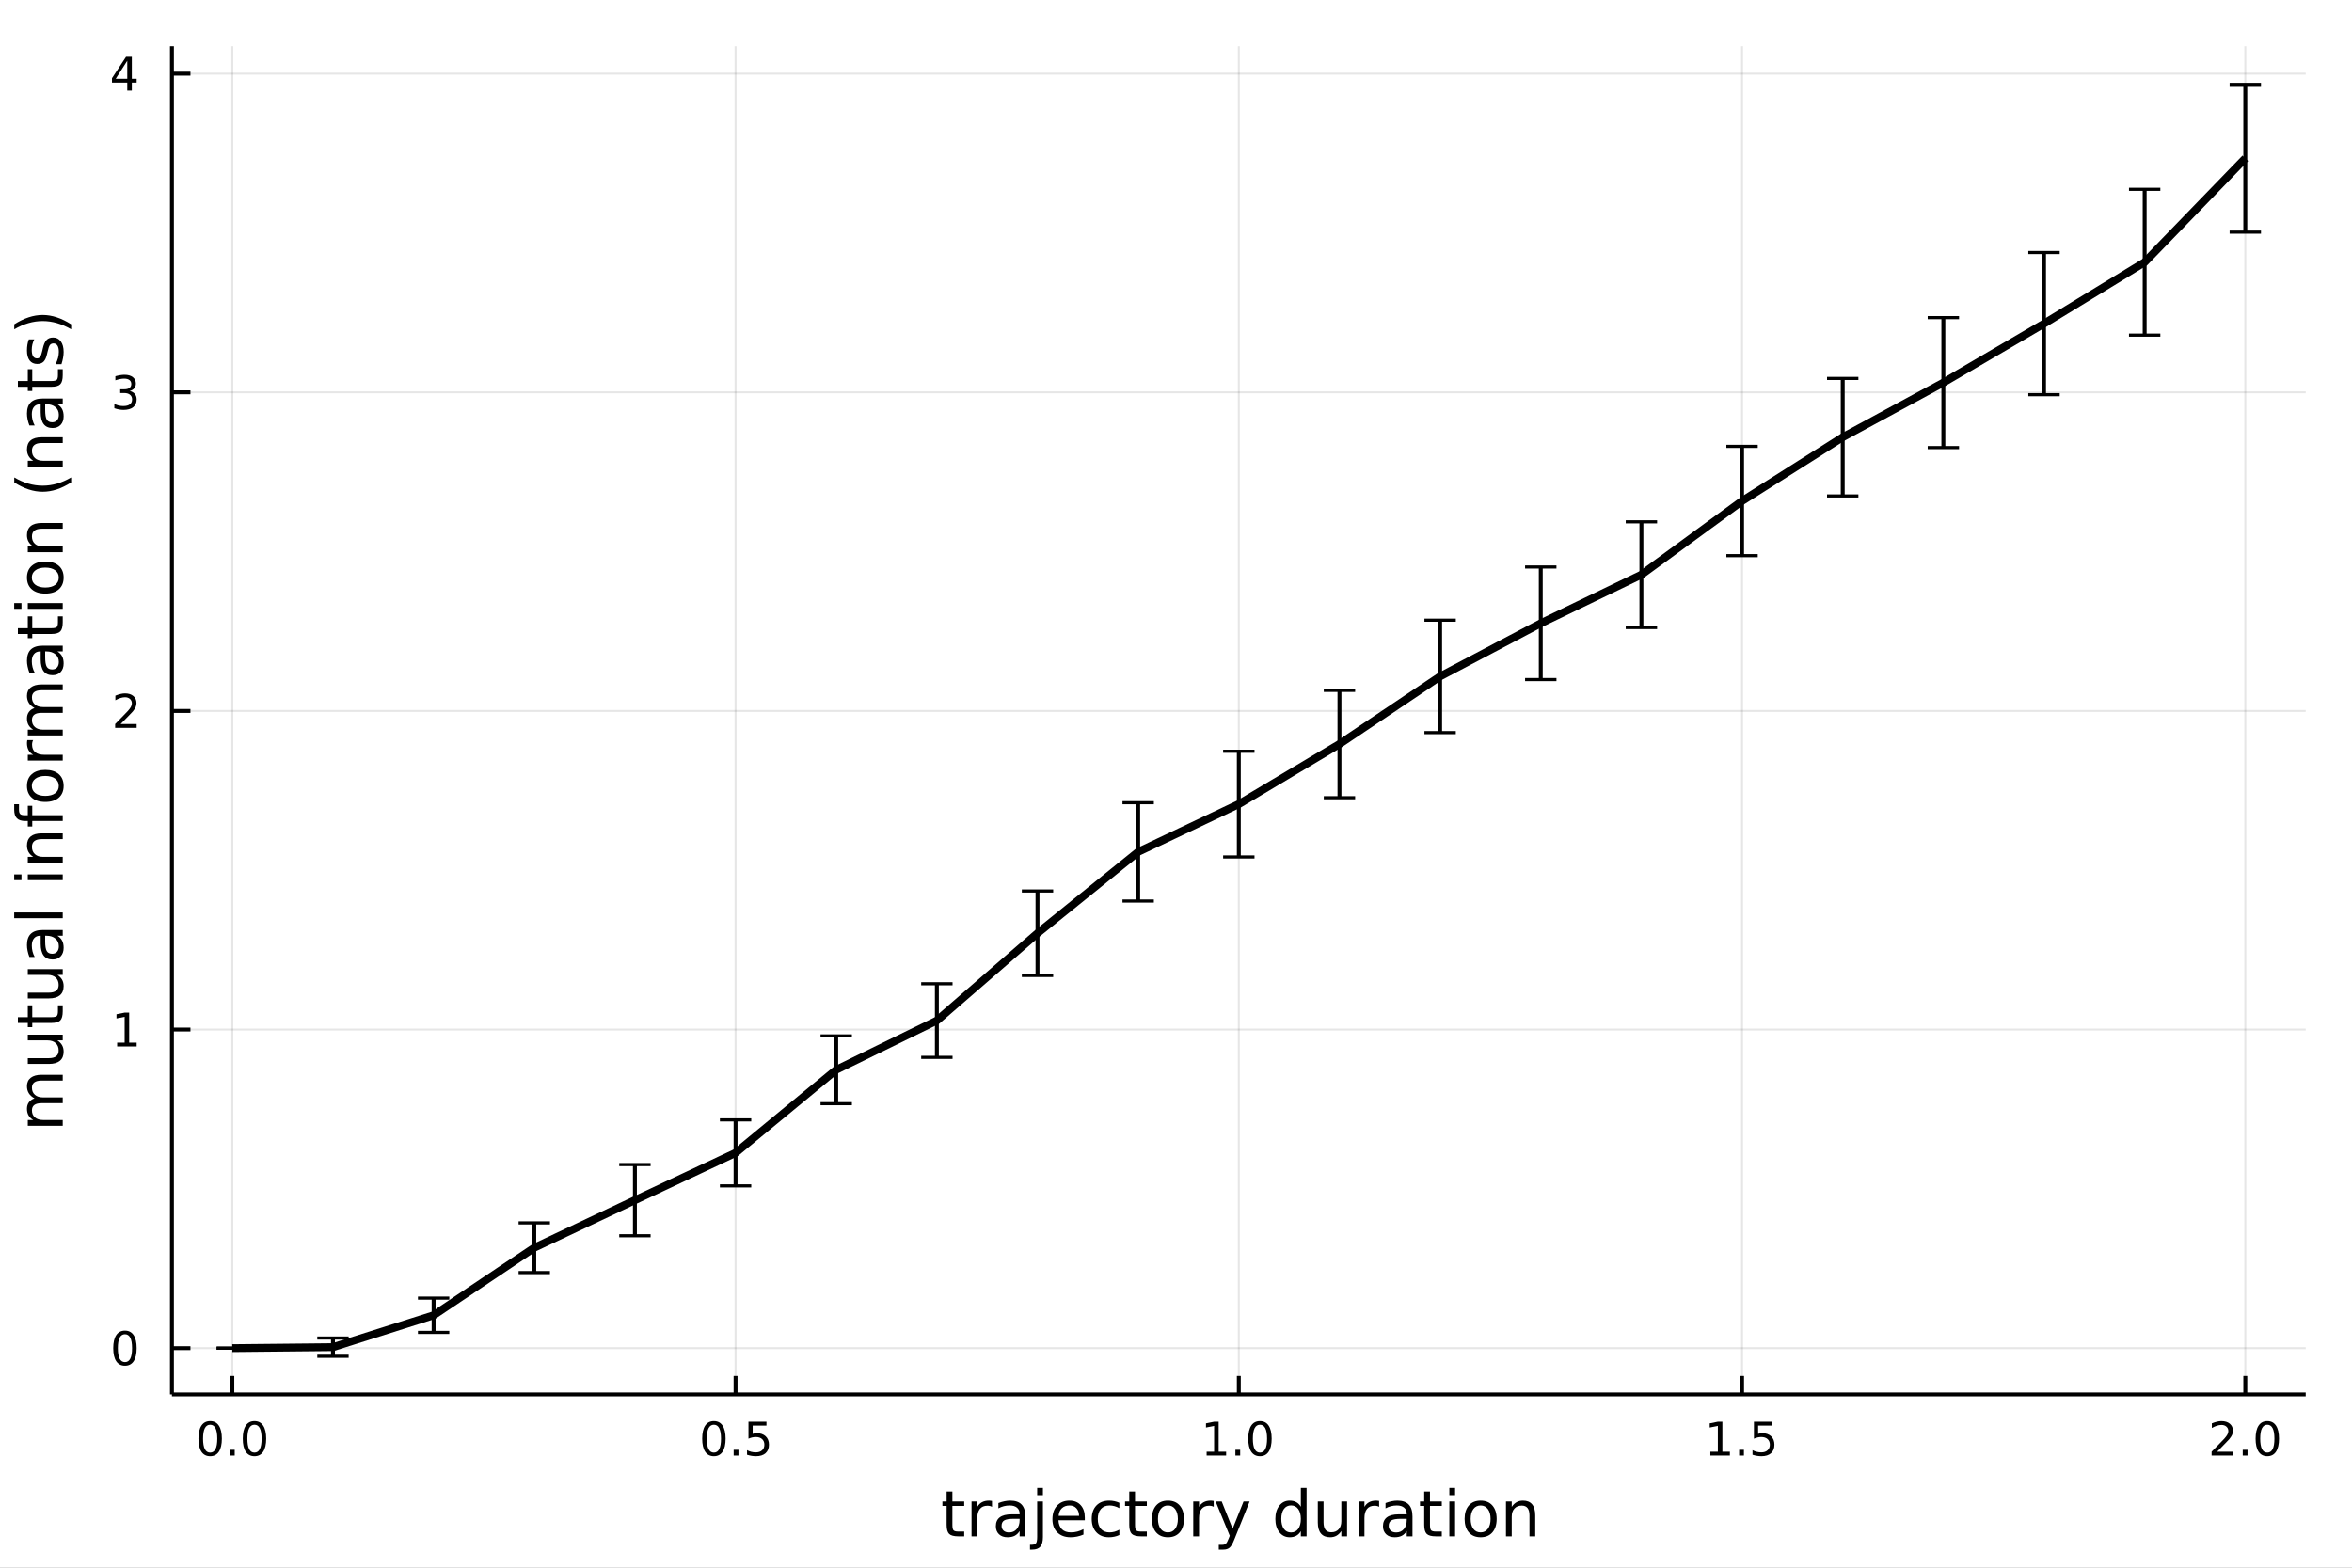 <?xml version="1.0" encoding="utf-8"?>
<svg xmlns="http://www.w3.org/2000/svg" xmlns:xlink="http://www.w3.org/1999/xlink" width="600" height="400" viewBox="0 0 2400 1600">
<rect x="0" y="0" width="2400" height="1600" fill="#808080" stroke="none"/>
<defs>
  <clipPath id="clip400">
    <rect x="0" y="0" width="2400" height="1600"/>
  </clipPath>
</defs>
<path clip-path="url(#clip400)" d="
M0 1600 L2400 1600 L2400 0 L0 0  Z
  " fill="#ffffff" fill-rule="evenodd" fill-opacity="1"/>
<defs>
  <clipPath id="clip401">
    <rect x="480" y="0" width="1681" height="1600"/>
  </clipPath>
</defs>
<path clip-path="url(#clip400)" d="
M175.445 1423.18 L2352.76 1423.18 L2352.76 47.244 L175.445 47.244  Z
  " fill="#ffffff" fill-rule="evenodd" fill-opacity="1"/>
<defs>
  <clipPath id="clip402">
    <rect x="175" y="47" width="2178" height="1377"/>
  </clipPath>
</defs>
<polyline clip-path="url(#clip402)" style="stroke:#000000; stroke-linecap:butt; stroke-linejoin:round; stroke-width:2; stroke-opacity:0.1; fill:none" points="
  237.067,1423.18 237.067,47.244 
  "/>
<polyline clip-path="url(#clip402)" style="stroke:#000000; stroke-linecap:butt; stroke-linejoin:round; stroke-width:2; stroke-opacity:0.1; fill:none" points="
  750.584,1423.18 750.584,47.244 
  "/>
<polyline clip-path="url(#clip402)" style="stroke:#000000; stroke-linecap:butt; stroke-linejoin:round; stroke-width:2; stroke-opacity:0.1; fill:none" points="
  1264.1,1423.18 1264.1,47.244 
  "/>
<polyline clip-path="url(#clip402)" style="stroke:#000000; stroke-linecap:butt; stroke-linejoin:round; stroke-width:2; stroke-opacity:0.1; fill:none" points="
  1777.62,1423.18 1777.62,47.244 
  "/>
<polyline clip-path="url(#clip402)" style="stroke:#000000; stroke-linecap:butt; stroke-linejoin:round; stroke-width:2; stroke-opacity:0.1; fill:none" points="
  2291.13,1423.18 2291.13,47.244 
  "/>
<polyline clip-path="url(#clip400)" style="stroke:#000000; stroke-linecap:butt; stroke-linejoin:round; stroke-width:4; stroke-opacity:1; fill:none" points="
  175.445,1423.18 2352.76,1423.18 
  "/>
<polyline clip-path="url(#clip400)" style="stroke:#000000; stroke-linecap:butt; stroke-linejoin:round; stroke-width:4; stroke-opacity:1; fill:none" points="
  237.067,1423.18 237.067,1404.28 
  "/>
<polyline clip-path="url(#clip400)" style="stroke:#000000; stroke-linecap:butt; stroke-linejoin:round; stroke-width:4; stroke-opacity:1; fill:none" points="
  750.584,1423.18 750.584,1404.28 
  "/>
<polyline clip-path="url(#clip400)" style="stroke:#000000; stroke-linecap:butt; stroke-linejoin:round; stroke-width:4; stroke-opacity:1; fill:none" points="
  1264.1,1423.18 1264.1,1404.28 
  "/>
<polyline clip-path="url(#clip400)" style="stroke:#000000; stroke-linecap:butt; stroke-linejoin:round; stroke-width:4; stroke-opacity:1; fill:none" points="
  1777.62,1423.18 1777.62,1404.28 
  "/>
<polyline clip-path="url(#clip400)" style="stroke:#000000; stroke-linecap:butt; stroke-linejoin:round; stroke-width:4; stroke-opacity:1; fill:none" points="
  2291.13,1423.18 2291.13,1404.28 
  "/>
<path clip-path="url(#clip400)" d="M214.452 1454.1 Q210.84 1454.1 209.012 1457.66 Q207.206 1461.2 207.206 1468.33 Q207.206 1475.44 209.012 1479.01 Q210.84 1482.55 214.452 1482.55 Q218.086 1482.55 219.891 1479.01 Q221.72 1475.44 221.72 1468.33 Q221.72 1461.2 219.891 1457.66 Q218.086 1454.1 214.452 1454.1 M214.452 1450.39 Q220.262 1450.39 223.317 1455 Q226.396 1459.58 226.396 1468.33 Q226.396 1477.06 223.317 1481.67 Q220.262 1486.25 214.452 1486.25 Q208.641 1486.25 205.563 1481.67 Q202.507 1477.06 202.507 1468.33 Q202.507 1459.58 205.563 1455 Q208.641 1450.39 214.452 1450.39 Z" fill="#000000" fill-rule="evenodd" fill-opacity="1" /><path clip-path="url(#clip400)" d="M234.614 1479.7 L239.498 1479.7 L239.498 1485.58 L234.614 1485.58 L234.614 1479.7 Z" fill="#000000" fill-rule="evenodd" fill-opacity="1" /><path clip-path="url(#clip400)" d="M259.683 1454.1 Q256.072 1454.1 254.243 1457.66 Q252.437 1461.2 252.437 1468.33 Q252.437 1475.44 254.243 1479.01 Q256.072 1482.55 259.683 1482.55 Q263.317 1482.55 265.123 1479.01 Q266.951 1475.44 266.951 1468.33 Q266.951 1461.2 265.123 1457.66 Q263.317 1454.1 259.683 1454.1 M259.683 1450.39 Q265.493 1450.39 268.549 1455 Q271.627 1459.58 271.627 1468.33 Q271.627 1477.06 268.549 1481.67 Q265.493 1486.25 259.683 1486.25 Q253.873 1486.25 250.794 1481.67 Q247.738 1477.06 247.738 1468.33 Q247.738 1459.58 250.794 1455 Q253.873 1450.39 259.683 1450.39 Z" fill="#000000" fill-rule="evenodd" fill-opacity="1" /><path clip-path="url(#clip400)" d="M728.466 1454.1 Q724.855 1454.1 723.026 1457.66 Q721.221 1461.2 721.221 1468.33 Q721.221 1475.44 723.026 1479.01 Q724.855 1482.55 728.466 1482.55 Q732.1 1482.55 733.906 1479.01 Q735.734 1475.44 735.734 1468.33 Q735.734 1461.2 733.906 1457.66 Q732.1 1454.1 728.466 1454.1 M728.466 1450.39 Q734.276 1450.39 737.332 1455 Q740.41 1459.58 740.41 1468.33 Q740.41 1477.06 737.332 1481.67 Q734.276 1486.25 728.466 1486.25 Q722.656 1486.25 719.577 1481.67 Q716.522 1477.06 716.522 1468.33 Q716.522 1459.58 719.577 1455 Q722.656 1450.39 728.466 1450.39 Z" fill="#000000" fill-rule="evenodd" fill-opacity="1" /><path clip-path="url(#clip400)" d="M748.628 1479.7 L753.512 1479.7 L753.512 1485.58 L748.628 1485.58 L748.628 1479.7 Z" fill="#000000" fill-rule="evenodd" fill-opacity="1" /><path clip-path="url(#clip400)" d="M763.744 1451.02 L782.1 1451.02 L782.1 1454.96 L768.026 1454.96 L768.026 1463.43 Q769.044 1463.08 770.063 1462.92 Q771.081 1462.73 772.1 1462.73 Q777.887 1462.73 781.267 1465.9 Q784.646 1469.08 784.646 1474.49 Q784.646 1480.07 781.174 1483.17 Q777.702 1486.25 771.382 1486.25 Q769.206 1486.25 766.938 1485.88 Q764.693 1485.51 762.285 1484.77 L762.285 1480.07 Q764.369 1481.2 766.591 1481.76 Q768.813 1482.32 771.29 1482.32 Q775.294 1482.32 777.632 1480.21 Q779.97 1478.1 779.97 1474.49 Q779.97 1470.88 777.632 1468.77 Q775.294 1466.67 771.29 1466.67 Q769.415 1466.67 767.54 1467.08 Q765.688 1467.5 763.744 1468.38 L763.744 1451.02 Z" fill="#000000" fill-rule="evenodd" fill-opacity="1" /><path clip-path="url(#clip400)" d="M1231.25 1481.64 L1238.89 1481.64 L1238.89 1455.28 L1230.58 1456.95 L1230.58 1452.69 L1238.85 1451.02 L1243.52 1451.02 L1243.52 1481.64 L1251.16 1481.64 L1251.16 1485.58 L1231.25 1485.58 L1231.25 1481.64 Z" fill="#000000" fill-rule="evenodd" fill-opacity="1" /><path clip-path="url(#clip400)" d="M1260.61 1479.7 L1265.49 1479.7 L1265.49 1485.58 L1260.61 1485.58 L1260.61 1479.7 Z" fill="#000000" fill-rule="evenodd" fill-opacity="1" /><path clip-path="url(#clip400)" d="M1285.67 1454.1 Q1282.06 1454.1 1280.23 1457.66 Q1278.43 1461.2 1278.43 1468.33 Q1278.43 1475.44 1280.23 1479.01 Q1282.06 1482.55 1285.67 1482.55 Q1289.31 1482.55 1291.11 1479.01 Q1292.94 1475.44 1292.94 1468.33 Q1292.94 1461.2 1291.11 1457.66 Q1289.31 1454.1 1285.67 1454.1 M1285.67 1450.39 Q1291.48 1450.39 1294.54 1455 Q1297.62 1459.58 1297.62 1468.33 Q1297.62 1477.06 1294.54 1481.67 Q1291.48 1486.25 1285.67 1486.25 Q1279.86 1486.25 1276.79 1481.67 Q1273.73 1477.06 1273.73 1468.33 Q1273.73 1459.58 1276.79 1455 Q1279.86 1450.39 1285.67 1450.39 Z" fill="#000000" fill-rule="evenodd" fill-opacity="1" /><path clip-path="url(#clip400)" d="M1745.27 1481.64 L1752.91 1481.64 L1752.91 1455.28 L1744.6 1456.95 L1744.6 1452.69 L1752.86 1451.02 L1757.54 1451.02 L1757.54 1481.64 L1765.18 1481.64 L1765.18 1485.58 L1745.27 1485.58 L1745.27 1481.64 Z" fill="#000000" fill-rule="evenodd" fill-opacity="1" /><path clip-path="url(#clip400)" d="M1774.62 1479.7 L1779.5 1479.7 L1779.5 1485.58 L1774.62 1485.58 L1774.62 1479.7 Z" fill="#000000" fill-rule="evenodd" fill-opacity="1" /><path clip-path="url(#clip400)" d="M1789.74 1451.02 L1808.09 1451.02 L1808.09 1454.96 L1794.02 1454.96 L1794.02 1463.43 Q1795.04 1463.08 1796.05 1462.92 Q1797.07 1462.73 1798.09 1462.73 Q1803.88 1462.73 1807.26 1465.9 Q1810.64 1469.08 1810.64 1474.49 Q1810.64 1480.07 1807.17 1483.17 Q1803.69 1486.25 1797.37 1486.25 Q1795.2 1486.25 1792.93 1485.88 Q1790.68 1485.51 1788.28 1484.77 L1788.28 1480.07 Q1790.36 1481.2 1792.58 1481.76 Q1794.8 1482.32 1797.28 1482.32 Q1801.29 1482.32 1803.62 1480.21 Q1805.96 1478.1 1805.96 1474.49 Q1805.96 1470.88 1803.62 1468.77 Q1801.29 1466.67 1797.28 1466.67 Q1795.41 1466.67 1793.53 1467.08 Q1791.68 1467.5 1789.74 1468.38 L1789.74 1451.02 Z" fill="#000000" fill-rule="evenodd" fill-opacity="1" /><path clip-path="url(#clip400)" d="M2262.37 1481.64 L2278.69 1481.64 L2278.69 1485.58 L2256.75 1485.58 L2256.75 1481.64 Q2259.41 1478.89 2263.99 1474.26 Q2268.6 1469.61 2269.78 1468.27 Q2272.03 1465.74 2272.9 1464.01 Q2273.81 1462.25 2273.81 1460.56 Q2273.81 1457.8 2271.86 1456.07 Q2269.94 1454.33 2266.84 1454.33 Q2264.64 1454.33 2262.19 1455.09 Q2259.76 1455.86 2256.98 1457.41 L2256.98 1452.69 Q2259.8 1451.55 2262.26 1450.97 Q2264.71 1450.39 2266.75 1450.39 Q2272.12 1450.39 2275.31 1453.08 Q2278.51 1455.77 2278.51 1460.26 Q2278.51 1462.39 2277.7 1464.31 Q2276.91 1466.2 2274.8 1468.8 Q2274.22 1469.47 2271.12 1472.69 Q2268.02 1475.88 2262.37 1481.64 Z" fill="#000000" fill-rule="evenodd" fill-opacity="1" /><path clip-path="url(#clip400)" d="M2288.51 1479.7 L2293.39 1479.7 L2293.39 1485.58 L2288.51 1485.58 L2288.51 1479.7 Z" fill="#000000" fill-rule="evenodd" fill-opacity="1" /><path clip-path="url(#clip400)" d="M2313.58 1454.1 Q2309.96 1454.1 2308.14 1457.66 Q2306.33 1461.2 2306.33 1468.33 Q2306.33 1475.44 2308.14 1479.01 Q2309.96 1482.55 2313.58 1482.55 Q2317.21 1482.55 2319.02 1479.01 Q2320.84 1475.44 2320.84 1468.33 Q2320.84 1461.2 2319.02 1457.66 Q2317.21 1454.1 2313.58 1454.1 M2313.58 1450.39 Q2319.39 1450.39 2322.44 1455 Q2325.52 1459.58 2325.52 1468.33 Q2325.52 1477.06 2322.44 1481.67 Q2319.39 1486.25 2313.58 1486.25 Q2307.77 1486.25 2304.69 1481.67 Q2301.63 1477.06 2301.63 1468.33 Q2301.63 1459.58 2304.69 1455 Q2307.77 1450.39 2313.58 1450.39 Z" fill="#000000" fill-rule="evenodd" fill-opacity="1" /><path clip-path="url(#clip400)" d="M971.835 1522.27 L971.835 1532.4 L983.898 1532.4 L983.898 1536.95 L971.835 1536.95 L971.835 1556.3 Q971.835 1560.66 973.013 1561.9 Q974.222 1563.14 977.882 1563.14 L983.898 1563.14 L983.898 1568.04 L977.882 1568.04 Q971.103 1568.04 968.525 1565.53 Q965.947 1562.98 965.947 1556.3 L965.947 1536.95 L961.65 1536.95 L961.65 1532.4 L965.947 1532.4 L965.947 1522.27 L971.835 1522.27 Z" fill="#000000" fill-rule="evenodd" fill-opacity="1" /><path clip-path="url(#clip400)" d="M1012.26 1537.87 Q1011.27 1537.3 1010.09 1537.04 Q1008.95 1536.76 1007.55 1536.76 Q1002.58 1536.76 999.908 1540 Q997.266 1543.22 997.266 1549.27 L997.266 1568.04 L991.378 1568.04 L991.378 1532.4 L997.266 1532.4 L997.266 1537.93 Q999.112 1534.69 1002.07 1533.13 Q1005.03 1531.54 1009.27 1531.54 Q1009.87 1531.54 1010.6 1531.63 Q1011.33 1531.7 1012.23 1531.85 L1012.26 1537.87 Z" fill="#000000" fill-rule="evenodd" fill-opacity="1" /><path clip-path="url(#clip400)" d="M1034.6 1550.12 Q1027.5 1550.12 1024.77 1551.75 Q1022.03 1553.37 1022.03 1557.29 Q1022.03 1560.4 1024.07 1562.25 Q1026.13 1564.07 1029.67 1564.07 Q1034.54 1564.07 1037.47 1560.63 Q1040.43 1557.16 1040.43 1551.43 L1040.43 1550.12 L1034.6 1550.12 M1046.28 1547.71 L1046.28 1568.04 L1040.43 1568.04 L1040.43 1562.63 Q1038.42 1565.88 1035.43 1567.44 Q1032.44 1568.97 1028.11 1568.97 Q1022.63 1568.97 1019.39 1565.91 Q1016.17 1562.82 1016.17 1557.67 Q1016.17 1551.65 1020.18 1548.6 Q1024.22 1545.54 1032.21 1545.54 L1040.43 1545.54 L1040.43 1544.97 Q1040.43 1540.93 1037.75 1538.73 Q1035.11 1536.5 1030.3 1536.5 Q1027.25 1536.5 1024.35 1537.23 Q1021.46 1537.97 1018.78 1539.43 L1018.78 1534.02 Q1022 1532.78 1025.02 1532.17 Q1028.04 1531.54 1030.91 1531.54 Q1038.64 1531.54 1042.46 1535.55 Q1046.28 1539.56 1046.28 1547.71 Z" fill="#000000" fill-rule="evenodd" fill-opacity="1" /><path clip-path="url(#clip400)" d="M1058.35 1532.4 L1064.2 1532.4 L1064.2 1568.68 Q1064.2 1575.49 1061.59 1578.55 Q1059.01 1581.6 1053.25 1581.6 L1051.02 1581.6 L1051.02 1576.64 L1052.58 1576.64 Q1055.93 1576.64 1057.14 1575.08 Q1058.35 1573.55 1058.35 1568.68 L1058.35 1532.4 M1058.35 1518.52 L1064.2 1518.52 L1064.2 1525.93 L1058.35 1525.93 L1058.35 1518.52 Z" fill="#000000" fill-rule="evenodd" fill-opacity="1" /><path clip-path="url(#clip400)" d="M1106.95 1548.76 L1106.95 1551.62 L1080.02 1551.62 Q1080.4 1557.67 1083.65 1560.85 Q1086.93 1564 1092.75 1564 Q1096.13 1564 1099.28 1563.17 Q1102.46 1562.35 1105.58 1560.69 L1105.58 1566.23 Q1102.43 1567.57 1099.12 1568.27 Q1095.81 1568.97 1092.4 1568.97 Q1083.87 1568.97 1078.87 1564 Q1073.91 1559.04 1073.91 1550.57 Q1073.91 1541.82 1078.62 1536.69 Q1083.36 1531.54 1091.38 1531.54 Q1098.58 1531.54 1102.75 1536.18 Q1106.95 1540.8 1106.95 1548.76 M1101.09 1547.04 Q1101.03 1542.23 1098.39 1539.37 Q1095.78 1536.5 1091.45 1536.5 Q1086.55 1536.5 1083.59 1539.27 Q1080.66 1542.04 1080.21 1547.07 L1101.09 1547.04 Z" fill="#000000" fill-rule="evenodd" fill-opacity="1" /><path clip-path="url(#clip400)" d="M1142.21 1533.76 L1142.21 1539.24 Q1139.73 1537.87 1137.22 1537.2 Q1134.73 1536.5 1132.19 1536.5 Q1126.49 1536.5 1123.34 1540.13 Q1120.19 1543.73 1120.19 1550.25 Q1120.19 1556.78 1123.34 1560.4 Q1126.49 1564 1132.19 1564 Q1134.73 1564 1137.22 1563.33 Q1139.73 1562.63 1142.21 1561.26 L1142.21 1566.68 Q1139.76 1567.82 1137.12 1568.39 Q1134.51 1568.97 1131.55 1568.97 Q1123.5 1568.97 1118.76 1563.91 Q1114.01 1558.85 1114.01 1550.25 Q1114.01 1541.53 1118.79 1536.53 Q1123.59 1531.54 1131.93 1531.54 Q1134.64 1531.54 1137.22 1532.11 Q1139.79 1532.65 1142.21 1533.76 Z" fill="#000000" fill-rule="evenodd" fill-opacity="1" /><path clip-path="url(#clip400)" d="M1158.19 1522.27 L1158.19 1532.4 L1170.25 1532.4 L1170.25 1536.95 L1158.19 1536.95 L1158.19 1556.3 Q1158.19 1560.66 1159.37 1561.9 Q1160.58 1563.14 1164.24 1563.14 L1170.25 1563.14 L1170.25 1568.04 L1164.24 1568.04 Q1157.46 1568.04 1154.88 1565.53 Q1152.3 1562.98 1152.3 1556.3 L1152.3 1536.95 L1148.01 1536.95 L1148.01 1532.4 L1152.3 1532.4 L1152.3 1522.27 L1158.19 1522.27 Z" fill="#000000" fill-rule="evenodd" fill-opacity="1" /><path clip-path="url(#clip400)" d="M1191.77 1536.5 Q1187.06 1536.5 1184.32 1540.19 Q1181.59 1543.85 1181.59 1550.25 Q1181.59 1556.65 1184.29 1560.34 Q1187.03 1564 1191.77 1564 Q1196.45 1564 1199.19 1560.31 Q1201.92 1556.62 1201.92 1550.25 Q1201.92 1543.92 1199.19 1540.23 Q1196.45 1536.5 1191.77 1536.5 M1191.77 1531.54 Q1199.41 1531.54 1203.77 1536.5 Q1208.13 1541.47 1208.13 1550.25 Q1208.13 1559 1203.77 1564 Q1199.41 1568.97 1191.77 1568.97 Q1184.1 1568.97 1179.74 1564 Q1175.41 1559 1175.41 1550.25 Q1175.41 1541.47 1179.74 1536.5 Q1184.1 1531.54 1191.77 1531.54 Z" fill="#000000" fill-rule="evenodd" fill-opacity="1" /><path clip-path="url(#clip400)" d="M1238.49 1537.87 Q1237.51 1537.3 1236.33 1537.04 Q1235.18 1536.76 1233.78 1536.76 Q1228.82 1536.76 1226.15 1540 Q1223.5 1543.22 1223.5 1549.27 L1223.5 1568.04 L1217.61 1568.04 L1217.61 1532.4 L1223.5 1532.4 L1223.5 1537.93 Q1225.35 1534.69 1228.31 1533.13 Q1231.27 1531.54 1235.5 1531.54 Q1236.11 1531.54 1236.84 1531.63 Q1237.57 1531.7 1238.46 1531.85 L1238.49 1537.87 Z" fill="#000000" fill-rule="evenodd" fill-opacity="1" /><path clip-path="url(#clip400)" d="M1259.47 1571.35 Q1256.99 1577.72 1254.63 1579.66 Q1252.28 1581.6 1248.33 1581.6 L1243.65 1581.6 L1243.65 1576.7 L1247.09 1576.7 Q1249.51 1576.7 1250.84 1575.56 Q1252.18 1574.41 1253.8 1570.14 L1254.85 1567.47 L1240.44 1532.4 L1246.64 1532.4 L1257.78 1560.28 L1268.92 1532.4 L1275.13 1532.4 L1259.47 1571.35 Z" fill="#000000" fill-rule="evenodd" fill-opacity="1" /><path clip-path="url(#clip400)" d="M1327.39 1537.81 L1327.39 1518.52 L1333.25 1518.52 L1333.25 1568.04 L1327.39 1568.04 L1327.39 1562.7 Q1325.55 1565.88 1322.71 1567.44 Q1319.91 1568.97 1315.97 1568.97 Q1309.5 1568.97 1305.43 1563.81 Q1301.39 1558.65 1301.39 1550.25 Q1301.39 1541.85 1305.43 1536.69 Q1309.5 1531.54 1315.97 1531.54 Q1319.91 1531.54 1322.71 1533.1 Q1325.55 1534.62 1327.39 1537.81 M1307.44 1550.25 Q1307.44 1556.71 1310.08 1560.4 Q1312.75 1564.07 1317.4 1564.07 Q1322.04 1564.07 1324.72 1560.4 Q1327.39 1556.71 1327.39 1550.25 Q1327.39 1543.79 1324.72 1540.13 Q1322.04 1536.44 1317.4 1536.44 Q1312.75 1536.44 1310.08 1540.13 Q1307.44 1543.79 1307.44 1550.25 Z" fill="#000000" fill-rule="evenodd" fill-opacity="1" /><path clip-path="url(#clip400)" d="M1344.71 1553.98 L1344.71 1532.4 L1350.56 1532.4 L1350.56 1553.75 Q1350.56 1558.81 1352.54 1561.36 Q1354.51 1563.87 1358.46 1563.87 Q1363.2 1563.87 1365.94 1560.85 Q1368.71 1557.83 1368.71 1552.61 L1368.71 1532.4 L1374.56 1532.4 L1374.56 1568.04 L1368.71 1568.04 L1368.71 1562.57 Q1366.57 1565.82 1363.74 1567.41 Q1360.94 1568.97 1357.21 1568.97 Q1351.07 1568.97 1347.89 1565.15 Q1344.71 1561.33 1344.71 1553.98 M1359.44 1531.54 L1359.44 1531.54 Z" fill="#000000" fill-rule="evenodd" fill-opacity="1" /><path clip-path="url(#clip400)" d="M1407.28 1537.87 Q1406.29 1537.3 1405.12 1537.04 Q1403.97 1536.76 1402.57 1536.76 Q1397.61 1536.76 1394.93 1540 Q1392.29 1543.22 1392.29 1549.27 L1392.29 1568.04 L1386.4 1568.04 L1386.4 1532.4 L1392.29 1532.4 L1392.29 1537.93 Q1394.14 1534.69 1397.1 1533.13 Q1400.06 1531.54 1404.29 1531.54 Q1404.89 1531.54 1405.63 1531.63 Q1406.36 1531.7 1407.25 1531.85 L1407.28 1537.87 Z" fill="#000000" fill-rule="evenodd" fill-opacity="1" /><path clip-path="url(#clip400)" d="M1429.62 1550.12 Q1422.53 1550.12 1419.79 1551.75 Q1417.05 1553.37 1417.05 1557.29 Q1417.05 1560.4 1419.09 1562.25 Q1421.16 1564.07 1424.69 1564.07 Q1429.56 1564.07 1432.49 1560.63 Q1435.45 1557.16 1435.45 1551.43 L1435.45 1550.12 L1429.62 1550.12 M1441.31 1547.71 L1441.31 1568.04 L1435.45 1568.04 L1435.45 1562.63 Q1433.44 1565.88 1430.45 1567.44 Q1427.46 1568.97 1423.13 1568.97 Q1417.66 1568.97 1414.41 1565.91 Q1411.2 1562.82 1411.2 1557.67 Q1411.2 1551.65 1415.21 1548.6 Q1419.25 1545.54 1427.24 1545.54 L1435.45 1545.54 L1435.45 1544.97 Q1435.45 1540.93 1432.78 1538.73 Q1430.13 1536.5 1425.33 1536.5 Q1422.27 1536.5 1419.38 1537.23 Q1416.48 1537.97 1413.81 1539.43 L1413.81 1534.02 Q1417.02 1532.78 1420.04 1532.17 Q1423.07 1531.54 1425.93 1531.54 Q1433.67 1531.54 1437.49 1535.55 Q1441.31 1539.56 1441.31 1547.71 Z" fill="#000000" fill-rule="evenodd" fill-opacity="1" /><path clip-path="url(#clip400)" d="M1459.16 1522.27 L1459.16 1532.4 L1471.22 1532.4 L1471.22 1536.95 L1459.16 1536.95 L1459.16 1556.3 Q1459.16 1560.66 1460.34 1561.9 Q1461.55 1563.14 1465.21 1563.14 L1471.22 1563.14 L1471.22 1568.04 L1465.21 1568.04 Q1458.43 1568.04 1455.85 1565.53 Q1453.27 1562.98 1453.27 1556.3 L1453.27 1536.95 L1448.98 1536.95 L1448.98 1532.4 L1453.27 1532.4 L1453.27 1522.27 L1459.16 1522.27 Z" fill="#000000" fill-rule="evenodd" fill-opacity="1" /><path clip-path="url(#clip400)" d="M1478.93 1532.4 L1484.78 1532.4 L1484.78 1568.04 L1478.93 1568.04 L1478.93 1532.4 M1478.93 1518.52 L1484.78 1518.52 L1484.78 1525.93 L1478.93 1525.93 L1478.93 1518.52 Z" fill="#000000" fill-rule="evenodd" fill-opacity="1" /><path clip-path="url(#clip400)" d="M1510.85 1536.5 Q1506.14 1536.5 1503.4 1540.19 Q1500.67 1543.85 1500.67 1550.25 Q1500.67 1556.65 1503.37 1560.34 Q1506.11 1564 1510.85 1564 Q1515.53 1564 1518.27 1560.31 Q1521 1556.62 1521 1550.25 Q1521 1543.92 1518.27 1540.23 Q1515.53 1536.5 1510.85 1536.5 M1510.85 1531.54 Q1518.49 1531.54 1522.85 1536.5 Q1527.21 1541.47 1527.21 1550.25 Q1527.21 1559 1522.85 1564 Q1518.49 1568.97 1510.85 1568.97 Q1503.18 1568.97 1498.82 1564 Q1494.49 1559 1494.49 1550.25 Q1494.49 1541.47 1498.82 1536.5 Q1503.18 1531.54 1510.85 1531.54 Z" fill="#000000" fill-rule="evenodd" fill-opacity="1" /><path clip-path="url(#clip400)" d="M1566.55 1546.53 L1566.55 1568.04 L1560.69 1568.04 L1560.69 1546.72 Q1560.69 1541.66 1558.72 1539.14 Q1556.75 1536.63 1552.8 1536.63 Q1548.06 1536.63 1545.32 1539.65 Q1542.58 1542.68 1542.58 1547.9 L1542.58 1568.04 L1536.7 1568.04 L1536.7 1532.4 L1542.58 1532.4 L1542.58 1537.93 Q1544.68 1534.72 1547.52 1533.13 Q1550.38 1531.54 1554.11 1531.54 Q1560.25 1531.54 1563.4 1535.36 Q1566.55 1539.14 1566.55 1546.53 Z" fill="#000000" fill-rule="evenodd" fill-opacity="1" /><polyline clip-path="url(#clip402)" style="stroke:#000000; stroke-linecap:butt; stroke-linejoin:round; stroke-width:2; stroke-opacity:0.1; fill:none" points="
  175.445,1375.94 2352.76,1375.94 
  "/>
<polyline clip-path="url(#clip402)" style="stroke:#000000; stroke-linecap:butt; stroke-linejoin:round; stroke-width:2; stroke-opacity:0.1; fill:none" points="
  175.445,1050.77 2352.76,1050.77 
  "/>
<polyline clip-path="url(#clip402)" style="stroke:#000000; stroke-linecap:butt; stroke-linejoin:round; stroke-width:2; stroke-opacity:0.1; fill:none" points="
  175.445,725.587 2352.76,725.587 
  "/>
<polyline clip-path="url(#clip402)" style="stroke:#000000; stroke-linecap:butt; stroke-linejoin:round; stroke-width:2; stroke-opacity:0.1; fill:none" points="
  175.445,400.409 2352.76,400.409 
  "/>
<polyline clip-path="url(#clip402)" style="stroke:#000000; stroke-linecap:butt; stroke-linejoin:round; stroke-width:2; stroke-opacity:0.1; fill:none" points="
  175.445,75.231 2352.76,75.231 
  "/>
<polyline clip-path="url(#clip400)" style="stroke:#000000; stroke-linecap:butt; stroke-linejoin:round; stroke-width:4; stroke-opacity:1; fill:none" points="
  175.445,1423.18 175.445,47.244 
  "/>
<polyline clip-path="url(#clip400)" style="stroke:#000000; stroke-linecap:butt; stroke-linejoin:round; stroke-width:4; stroke-opacity:1; fill:none" points="
  175.445,1375.94 194.343,1375.94 
  "/>
<polyline clip-path="url(#clip400)" style="stroke:#000000; stroke-linecap:butt; stroke-linejoin:round; stroke-width:4; stroke-opacity:1; fill:none" points="
  175.445,1050.77 194.343,1050.77 
  "/>
<polyline clip-path="url(#clip400)" style="stroke:#000000; stroke-linecap:butt; stroke-linejoin:round; stroke-width:4; stroke-opacity:1; fill:none" points="
  175.445,725.587 194.343,725.587 
  "/>
<polyline clip-path="url(#clip400)" style="stroke:#000000; stroke-linecap:butt; stroke-linejoin:round; stroke-width:4; stroke-opacity:1; fill:none" points="
  175.445,400.409 194.343,400.409 
  "/>
<polyline clip-path="url(#clip400)" style="stroke:#000000; stroke-linecap:butt; stroke-linejoin:round; stroke-width:4; stroke-opacity:1; fill:none" points="
  175.445,75.231 194.343,75.231 
  "/>
<path clip-path="url(#clip400)" d="M127.501 1361.74 Q123.89 1361.74 122.061 1365.31 Q120.255 1368.85 120.255 1375.98 Q120.255 1383.08 122.061 1386.65 Q123.89 1390.19 127.501 1390.19 Q131.135 1390.19 132.941 1386.65 Q134.769 1383.08 134.769 1375.98 Q134.769 1368.85 132.941 1365.31 Q131.135 1361.74 127.501 1361.74 M127.501 1358.04 Q133.311 1358.04 136.367 1362.65 Q139.445 1367.23 139.445 1375.98 Q139.445 1384.71 136.367 1389.31 Q133.311 1393.89 127.501 1393.89 Q121.691 1393.89 118.612 1389.31 Q115.556 1384.71 115.556 1375.98 Q115.556 1367.23 118.612 1362.65 Q121.691 1358.04 127.501 1358.04 Z" fill="#000000" fill-rule="evenodd" fill-opacity="1" /><path clip-path="url(#clip400)" d="M119.538 1064.11 L127.177 1064.11 L127.177 1037.74 L118.867 1039.41 L118.867 1035.15 L127.13 1033.49 L131.806 1033.49 L131.806 1064.11 L139.445 1064.11 L139.445 1068.05 L119.538 1068.05 L119.538 1064.11 Z" fill="#000000" fill-rule="evenodd" fill-opacity="1" /><path clip-path="url(#clip400)" d="M123.126 738.932 L139.445 738.932 L139.445 742.867 L117.501 742.867 L117.501 738.932 Q120.163 736.177 124.746 731.548 Q129.353 726.895 130.533 725.552 Q132.779 723.029 133.658 721.293 Q134.561 719.534 134.561 717.844 Q134.561 715.09 132.617 713.353 Q130.695 711.617 127.593 711.617 Q125.394 711.617 122.941 712.381 Q120.51 713.145 117.732 714.696 L117.732 709.974 Q120.556 708.84 123.01 708.261 Q125.464 707.682 127.501 707.682 Q132.871 707.682 136.066 710.367 Q139.26 713.052 139.26 717.543 Q139.26 719.673 138.45 721.594 Q137.663 723.492 135.556 726.085 Q134.978 726.756 131.876 729.974 Q128.774 733.168 123.126 738.932 Z" fill="#000000" fill-rule="evenodd" fill-opacity="1" /><path clip-path="url(#clip400)" d="M132.316 399.055 Q135.672 399.772 137.547 402.041 Q139.445 404.309 139.445 407.643 Q139.445 412.758 135.927 415.559 Q132.408 418.36 125.927 418.36 Q123.751 418.36 121.436 417.92 Q119.144 417.504 116.691 416.647 L116.691 412.133 Q118.635 413.268 120.95 413.846 Q123.265 414.425 125.788 414.425 Q130.186 414.425 132.478 412.689 Q134.792 410.953 134.792 407.643 Q134.792 404.587 132.64 402.874 Q130.51 401.138 126.691 401.138 L122.663 401.138 L122.663 397.295 L126.876 397.295 Q130.325 397.295 132.154 395.93 Q133.982 394.541 133.982 391.948 Q133.982 389.286 132.084 387.874 Q130.209 386.439 126.691 386.439 Q124.769 386.439 122.57 386.856 Q120.371 387.272 117.732 388.152 L117.732 383.985 Q120.394 383.245 122.709 382.874 Q125.047 382.504 127.107 382.504 Q132.431 382.504 135.533 384.934 Q138.635 387.342 138.635 391.462 Q138.635 394.333 136.992 396.323 Q135.348 398.291 132.316 399.055 Z" fill="#000000" fill-rule="evenodd" fill-opacity="1" /><path clip-path="url(#clip400)" d="M129.862 62.025 L118.056 80.474 L129.862 80.474 L129.862 62.025 M128.635 57.951 L134.515 57.951 L134.515 80.474 L139.445 80.474 L139.445 84.362 L134.515 84.362 L134.515 92.511 L129.862 92.511 L129.862 84.362 L114.26 84.362 L114.26 79.849 L128.635 57.951 Z" fill="#000000" fill-rule="evenodd" fill-opacity="1" /><path clip-path="url(#clip400)" d="M35.199 1120.99 Q31.253 1118.79 29.375 1115.74 Q27.497 1112.68 27.497 1108.54 Q27.497 1102.97 31.412 1099.95 Q35.295 1096.93 42.488 1096.93 L64.004 1096.93 L64.004 1102.82 L42.679 1102.82 Q37.555 1102.82 35.072 1104.63 Q32.589 1106.44 32.589 1110.17 Q32.589 1114.72 35.613 1117.36 Q38.637 1120 43.857 1120 L64.004 1120 L64.004 1125.89 L42.679 1125.89 Q37.523 1125.89 35.072 1127.71 Q32.589 1129.52 32.589 1133.31 Q32.589 1137.8 35.645 1140.44 Q38.669 1143.08 43.857 1143.08 L64.004 1143.08 L64.004 1148.97 L28.356 1148.97 L28.356 1143.08 L33.894 1143.08 Q30.616 1141.07 29.056 1138.27 Q27.497 1135.47 27.497 1131.62 Q27.497 1127.74 29.47 1125.03 Q31.444 1122.29 35.199 1120.99 Z" fill="#000000" fill-rule="evenodd" fill-opacity="1" /><path clip-path="url(#clip400)" d="M49.936 1085.85 L28.356 1085.85 L28.356 1079.99 L49.713 1079.99 Q54.774 1079.99 57.32 1078.02 Q59.835 1076.05 59.835 1072.1 Q59.835 1067.36 56.811 1064.62 Q53.787 1061.85 48.567 1061.85 L28.356 1061.85 L28.356 1056 L64.004 1056 L64.004 1061.85 L58.53 1061.85 Q61.776 1063.98 63.368 1066.82 Q64.927 1069.62 64.927 1073.34 Q64.927 1079.49 61.108 1082.67 Q57.288 1085.85 49.936 1085.85 M27.497 1071.11 L27.497 1071.11 Z" fill="#000000" fill-rule="evenodd" fill-opacity="1" /><path clip-path="url(#clip400)" d="M18.235 1038.14 L28.356 1038.14 L28.356 1026.08 L32.908 1026.08 L32.908 1038.14 L52.259 1038.14 Q56.62 1038.14 57.861 1036.96 Q59.103 1035.75 59.103 1032.09 L59.103 1026.08 L64.004 1026.08 L64.004 1032.09 Q64.004 1038.87 61.49 1041.45 Q58.943 1044.03 52.259 1044.03 L32.908 1044.03 L32.908 1048.33 L28.356 1048.33 L28.356 1044.03 L18.235 1044.03 L18.235 1038.14 Z" fill="#000000" fill-rule="evenodd" fill-opacity="1" /><path clip-path="url(#clip400)" d="M49.936 1018.98 L28.356 1018.98 L28.356 1013.12 L49.713 1013.12 Q54.774 1013.12 57.32 1011.15 Q59.835 1009.18 59.835 1005.23 Q59.835 1000.49 56.811 997.75 Q53.787 994.981 48.567 994.981 L28.356 994.981 L28.356 989.124 L64.004 989.124 L64.004 994.981 L58.53 994.981 Q61.776 997.113 63.368 999.946 Q64.927 1002.75 64.927 1006.47 Q64.927 1012.61 61.108 1015.8 Q57.288 1018.98 49.936 1018.98 M27.497 1004.24 L27.497 1004.24 Z" fill="#000000" fill-rule="evenodd" fill-opacity="1" /><path clip-path="url(#clip400)" d="M46.085 960.86 Q46.085 967.958 47.708 970.695 Q49.331 973.433 53.246 973.433 Q56.365 973.433 58.211 971.396 Q60.026 969.327 60.026 965.794 Q60.026 960.924 56.588 957.996 Q53.119 955.036 47.39 955.036 L46.085 955.036 L46.085 960.86 M43.666 949.179 L64.004 949.179 L64.004 955.036 L58.593 955.036 Q61.84 957.041 63.399 960.033 Q64.927 963.025 64.927 967.353 Q64.927 972.828 61.872 976.074 Q58.784 979.289 53.628 979.289 Q47.612 979.289 44.557 975.279 Q41.501 971.236 41.501 963.247 L41.501 955.036 L40.928 955.036 Q36.886 955.036 34.69 957.709 Q32.462 960.351 32.462 965.157 Q32.462 968.213 33.194 971.109 Q33.926 974.006 35.39 976.679 L29.98 976.679 Q28.738 973.464 28.133 970.441 Q27.497 967.417 27.497 964.552 Q27.497 956.818 31.507 952.999 Q35.518 949.179 43.666 949.179 Z" fill="#000000" fill-rule="evenodd" fill-opacity="1" /><path clip-path="url(#clip400)" d="M14.479 937.116 L14.479 931.26 L64.004 931.26 L64.004 937.116 L14.479 937.116 Z" fill="#000000" fill-rule="evenodd" fill-opacity="1" /><path clip-path="url(#clip400)" d="M28.356 898.285 L28.356 892.429 L64.004 892.429 L64.004 898.285 L28.356 898.285 M14.479 898.285 L14.479 892.429 L21.895 892.429 L21.895 898.285 L14.479 898.285 Z" fill="#000000" fill-rule="evenodd" fill-opacity="1" /><path clip-path="url(#clip400)" d="M42.488 850.543 L64.004 850.543 L64.004 856.399 L42.679 856.399 Q37.618 856.399 35.104 858.372 Q32.589 860.346 32.589 864.293 Q32.589 869.035 35.613 871.772 Q38.637 874.51 43.857 874.51 L64.004 874.51 L64.004 880.398 L28.356 880.398 L28.356 874.51 L33.894 874.51 Q30.68 872.409 29.088 869.576 Q27.497 866.712 27.497 862.988 Q27.497 856.845 31.316 853.694 Q35.104 850.543 42.488 850.543 Z" fill="#000000" fill-rule="evenodd" fill-opacity="1" /><path clip-path="url(#clip400)" d="M14.479 820.815 L19.349 820.815 L19.349 826.417 Q19.349 829.568 20.622 830.809 Q21.895 832.018 25.205 832.018 L28.356 832.018 L28.356 822.374 L32.908 822.374 L32.908 832.018 L64.004 832.018 L64.004 837.907 L32.908 837.907 L32.908 843.509 L28.356 843.509 L28.356 837.907 L25.874 837.907 Q19.922 837.907 17.216 835.138 Q14.479 832.369 14.479 826.353 L14.479 820.815 Z" fill="#000000" fill-rule="evenodd" fill-opacity="1" /><path clip-path="url(#clip400)" d="M32.462 802.1 Q32.462 806.81 36.154 809.548 Q39.815 812.285 46.212 812.285 Q52.609 812.285 56.302 809.579 Q59.962 806.842 59.962 802.1 Q59.962 797.421 56.27 794.684 Q52.578 791.946 46.212 791.946 Q39.878 791.946 36.186 794.684 Q32.462 797.421 32.462 802.1 M27.497 802.1 Q27.497 794.461 32.462 790.1 Q37.427 785.74 46.212 785.74 Q54.965 785.74 59.962 790.1 Q64.927 794.461 64.927 802.1 Q64.927 809.77 59.962 814.131 Q54.965 818.459 46.212 818.459 Q37.427 818.459 32.462 814.131 Q27.497 809.77 27.497 802.1 Z" fill="#000000" fill-rule="evenodd" fill-opacity="1" /><path clip-path="url(#clip400)" d="M33.831 755.375 Q33.258 756.362 33.003 757.54 Q32.717 758.686 32.717 760.086 Q32.717 765.051 35.963 767.725 Q39.178 770.367 45.225 770.367 L64.004 770.367 L64.004 776.255 L28.356 776.255 L28.356 770.367 L33.894 770.367 Q30.648 768.521 29.088 765.56 Q27.497 762.6 27.497 758.367 Q27.497 757.762 27.592 757.03 Q27.656 756.298 27.815 755.407 L33.831 755.375 Z" fill="#000000" fill-rule="evenodd" fill-opacity="1" /><path clip-path="url(#clip400)" d="M35.199 722.624 Q31.253 720.428 29.375 717.372 Q27.497 714.317 27.497 710.179 Q27.497 704.609 31.412 701.585 Q35.295 698.561 42.488 698.561 L64.004 698.561 L64.004 704.45 L42.679 704.45 Q37.555 704.45 35.072 706.264 Q32.589 708.078 32.589 711.802 Q32.589 716.354 35.613 718.995 Q38.637 721.637 43.857 721.637 L64.004 721.637 L64.004 727.525 L42.679 727.525 Q37.523 727.525 35.072 729.34 Q32.589 731.154 32.589 734.941 Q32.589 739.429 35.645 742.071 Q38.669 744.713 43.857 744.713 L64.004 744.713 L64.004 750.601 L28.356 750.601 L28.356 744.713 L33.894 744.713 Q30.616 742.708 29.056 739.907 Q27.497 737.106 27.497 733.255 Q27.497 729.371 29.47 726.666 Q31.444 723.929 35.199 722.624 Z" fill="#000000" fill-rule="evenodd" fill-opacity="1" /><path clip-path="url(#clip400)" d="M46.085 670.68 Q46.085 677.777 47.708 680.515 Q49.331 683.252 53.246 683.252 Q56.365 683.252 58.211 681.215 Q60.026 679.146 60.026 675.613 Q60.026 670.743 56.588 667.815 Q53.119 664.855 47.39 664.855 L46.085 664.855 L46.085 670.68 M43.666 658.999 L64.004 658.999 L64.004 664.855 L58.593 664.855 Q61.84 666.86 63.399 669.852 Q64.927 672.844 64.927 677.173 Q64.927 682.647 61.872 685.894 Q58.784 689.108 53.628 689.108 Q47.612 689.108 44.557 685.098 Q41.501 681.056 41.501 673.067 L41.501 664.855 L40.928 664.855 Q36.886 664.855 34.69 667.529 Q32.462 670.17 32.462 674.976 Q32.462 678.032 33.194 680.928 Q33.926 683.825 35.39 686.498 L29.98 686.498 Q28.738 683.284 28.133 680.26 Q27.497 677.236 27.497 674.372 Q27.497 666.637 31.507 662.818 Q35.518 658.999 43.666 658.999 Z" fill="#000000" fill-rule="evenodd" fill-opacity="1" /><path clip-path="url(#clip400)" d="M18.235 641.143 L28.356 641.143 L28.356 629.08 L32.908 629.08 L32.908 641.143 L52.259 641.143 Q56.62 641.143 57.861 639.965 Q59.103 638.756 59.103 635.095 L59.103 629.08 L64.004 629.08 L64.004 635.095 Q64.004 641.875 61.49 644.453 Q58.943 647.031 52.259 647.031 L32.908 647.031 L32.908 651.328 L28.356 651.328 L28.356 647.031 L18.235 647.031 L18.235 641.143 Z" fill="#000000" fill-rule="evenodd" fill-opacity="1" /><path clip-path="url(#clip400)" d="M28.356 621.377 L28.356 615.521 L64.004 615.521 L64.004 621.377 L28.356 621.377 M14.479 621.377 L14.479 615.521 L21.895 615.521 L21.895 621.377 L14.479 621.377 Z" fill="#000000" fill-rule="evenodd" fill-opacity="1" /><path clip-path="url(#clip400)" d="M32.462 589.453 Q32.462 594.164 36.154 596.901 Q39.815 599.638 46.212 599.638 Q52.609 599.638 56.302 596.933 Q59.962 594.196 59.962 589.453 Q59.962 584.774 56.27 582.037 Q52.578 579.3 46.212 579.3 Q39.878 579.3 36.186 582.037 Q32.462 584.774 32.462 589.453 M27.497 589.453 Q27.497 581.814 32.462 577.454 Q37.427 573.093 46.212 573.093 Q54.965 573.093 59.962 577.454 Q64.927 581.814 64.927 589.453 Q64.927 597.124 59.962 601.484 Q54.965 605.813 46.212 605.813 Q37.427 605.813 32.462 601.484 Q27.497 597.124 27.497 589.453 Z" fill="#000000" fill-rule="evenodd" fill-opacity="1" /><path clip-path="url(#clip400)" d="M42.488 533.753 L64.004 533.753 L64.004 539.61 L42.679 539.61 Q37.618 539.61 35.104 541.583 Q32.589 543.556 32.589 547.503 Q32.589 552.246 35.613 554.983 Q38.637 557.72 43.857 557.72 L64.004 557.72 L64.004 563.608 L28.356 563.608 L28.356 557.72 L33.894 557.72 Q30.68 555.619 29.088 552.787 Q27.497 549.922 27.497 546.198 Q27.497 540.055 31.316 536.904 Q35.104 533.753 42.488 533.753 Z" fill="#000000" fill-rule="evenodd" fill-opacity="1" /><path clip-path="url(#clip400)" d="M14.543 487.284 Q21.863 491.549 29.025 493.617 Q36.186 495.686 43.538 495.686 Q50.891 495.686 58.116 493.617 Q65.309 491.517 72.598 487.284 L72.598 492.376 Q65.118 497.15 57.893 499.538 Q50.668 501.893 43.538 501.893 Q36.441 501.893 29.247 499.538 Q22.054 497.182 14.543 492.376 L14.543 487.284 Z" fill="#000000" fill-rule="evenodd" fill-opacity="1" /><path clip-path="url(#clip400)" d="M42.488 446.288 L64.004 446.288 L64.004 452.145 L42.679 452.145 Q37.618 452.145 35.104 454.118 Q32.589 456.092 32.589 460.038 Q32.589 464.781 35.613 467.518 Q38.637 470.255 43.857 470.255 L64.004 470.255 L64.004 476.144 L28.356 476.144 L28.356 470.255 L33.894 470.255 Q30.68 468.155 29.088 465.322 Q27.497 462.457 27.497 458.733 Q27.497 452.591 31.316 449.439 Q35.104 446.288 42.488 446.288 Z" fill="#000000" fill-rule="evenodd" fill-opacity="1" /><path clip-path="url(#clip400)" d="M46.085 418.407 Q46.085 425.504 47.708 428.242 Q49.331 430.979 53.246 430.979 Q56.365 430.979 58.211 428.942 Q60.026 426.873 60.026 423.34 Q60.026 418.47 56.588 415.542 Q53.119 412.582 47.39 412.582 L46.085 412.582 L46.085 418.407 M43.666 406.726 L64.004 406.726 L64.004 412.582 L58.593 412.582 Q61.84 414.587 63.399 417.579 Q64.927 420.571 64.927 424.9 Q64.927 430.374 61.872 433.621 Q58.784 436.835 53.628 436.835 Q47.612 436.835 44.557 432.825 Q41.501 428.783 41.501 420.794 L41.501 412.582 L40.928 412.582 Q36.886 412.582 34.69 415.256 Q32.462 417.897 32.462 422.704 Q32.462 425.759 33.194 428.655 Q33.926 431.552 35.39 434.225 L29.98 434.225 Q28.738 431.011 28.133 427.987 Q27.497 424.963 27.497 422.099 Q27.497 414.364 31.507 410.545 Q35.518 406.726 43.666 406.726 Z" fill="#000000" fill-rule="evenodd" fill-opacity="1" /><path clip-path="url(#clip400)" d="M18.235 388.87 L28.356 388.87 L28.356 376.807 L32.908 376.807 L32.908 388.87 L52.259 388.87 Q56.62 388.87 57.861 387.692 Q59.103 386.483 59.103 382.822 L59.103 376.807 L64.004 376.807 L64.004 382.822 Q64.004 389.602 61.49 392.18 Q58.943 394.758 52.259 394.758 L32.908 394.758 L32.908 399.055 L28.356 399.055 L28.356 394.758 L18.235 394.758 L18.235 388.87 Z" fill="#000000" fill-rule="evenodd" fill-opacity="1" /><path clip-path="url(#clip400)" d="M29.407 346.379 L34.945 346.379 Q33.672 348.861 33.035 351.535 Q32.398 354.209 32.398 357.073 Q32.398 361.434 33.735 363.63 Q35.072 365.794 37.746 365.794 Q39.783 365.794 40.96 364.235 Q42.106 362.675 43.157 357.964 L43.602 355.959 Q44.939 349.721 47.39 347.111 Q49.809 344.469 54.169 344.469 Q59.134 344.469 62.031 348.416 Q64.927 352.331 64.927 359.206 Q64.927 362.07 64.354 365.189 Q63.813 368.277 62.699 371.714 L56.652 371.714 Q58.339 368.468 59.198 365.317 Q60.026 362.166 60.026 359.078 Q60.026 354.941 58.625 352.713 Q57.193 350.485 54.615 350.485 Q52.228 350.485 50.955 352.108 Q49.681 353.699 48.504 359.142 L48.026 361.179 Q46.88 366.622 44.525 369.041 Q42.138 371.46 38 371.46 Q32.971 371.46 30.234 367.895 Q27.497 364.33 27.497 357.773 Q27.497 354.527 27.974 351.662 Q28.452 348.798 29.407 346.379 Z" fill="#000000" fill-rule="evenodd" fill-opacity="1" /><path clip-path="url(#clip400)" d="M14.543 336.066 L14.543 330.974 Q22.054 326.199 29.247 323.844 Q36.441 321.457 43.538 321.457 Q50.668 321.457 57.893 323.844 Q65.118 326.199 72.598 330.974 L72.598 336.066 Q65.309 331.833 58.116 329.764 Q50.891 327.664 43.538 327.664 Q36.186 327.664 29.025 329.764 Q21.863 331.833 14.543 336.066 Z" fill="#000000" fill-rule="evenodd" fill-opacity="1" /><polyline clip-path="url(#clip402)" style="stroke:#000000; stroke-linecap:butt; stroke-linejoin:round; stroke-width:8; stroke-opacity:1; fill:none" points="
  237.067,1375.94 339.771,1374.92 442.474,1342.36 545.177,1273.45 647.881,1224.91 750.584,1176.64 853.287,1091.85 955.991,1041.6 1058.69,952.469 1161.4,869.434 
  1264.1,820.678 1366.8,759.383 1469.51,690.343 1572.21,636.135 1674.91,586.526 1777.62,511.331 1880.32,446.202 1983.02,390.491 2085.73,330.288 2188.43,267.622 
  2291.13,161.564 
  "/>
<polyline clip-path="url(#clip402)" style="stroke:#000000; stroke-linecap:butt; stroke-linejoin:round; stroke-width:4; stroke-opacity:1; fill:none" points="
  237.067,1375.94 237.067,1375.94 
  "/>
<polyline clip-path="url(#clip402)" style="stroke:#000000; stroke-linecap:butt; stroke-linejoin:round; stroke-width:4; stroke-opacity:1; fill:none" points="
  339.771,1384.24 339.771,1365.6 
  "/>
<polyline clip-path="url(#clip402)" style="stroke:#000000; stroke-linecap:butt; stroke-linejoin:round; stroke-width:4; stroke-opacity:1; fill:none" points="
  442.474,1359.86 442.474,1324.86 
  "/>
<polyline clip-path="url(#clip402)" style="stroke:#000000; stroke-linecap:butt; stroke-linejoin:round; stroke-width:4; stroke-opacity:1; fill:none" points="
  545.177,1298.81 545.177,1248.09 
  "/>
<polyline clip-path="url(#clip402)" style="stroke:#000000; stroke-linecap:butt; stroke-linejoin:round; stroke-width:4; stroke-opacity:1; fill:none" points="
  647.881,1261.22 647.881,1188.59 
  "/>
<polyline clip-path="url(#clip402)" style="stroke:#000000; stroke-linecap:butt; stroke-linejoin:round; stroke-width:4; stroke-opacity:1; fill:none" points="
  750.584,1210.32 750.584,1142.97 
  "/>
<polyline clip-path="url(#clip402)" style="stroke:#000000; stroke-linecap:butt; stroke-linejoin:round; stroke-width:4; stroke-opacity:1; fill:none" points="
  853.287,1126.43 853.287,1057.27 
  "/>
<polyline clip-path="url(#clip402)" style="stroke:#000000; stroke-linecap:butt; stroke-linejoin:round; stroke-width:4; stroke-opacity:1; fill:none" points="
  955.991,1079.16 955.991,1004.04 
  "/>
<polyline clip-path="url(#clip402)" style="stroke:#000000; stroke-linecap:butt; stroke-linejoin:round; stroke-width:4; stroke-opacity:1; fill:none" points="
  1058.69,995.593 1058.69,909.346 
  "/>
<polyline clip-path="url(#clip402)" style="stroke:#000000; stroke-linecap:butt; stroke-linejoin:round; stroke-width:4; stroke-opacity:1; fill:none" points="
  1161.4,919.609 1161.4,819.259 
  "/>
<polyline clip-path="url(#clip402)" style="stroke:#000000; stroke-linecap:butt; stroke-linejoin:round; stroke-width:4; stroke-opacity:1; fill:none" points="
  1264.1,874.61 1264.1,766.745 
  "/>
<polyline clip-path="url(#clip402)" style="stroke:#000000; stroke-linecap:butt; stroke-linejoin:round; stroke-width:4; stroke-opacity:1; fill:none" points="
  1366.8,814.154 1366.8,704.612 
  "/>
<polyline clip-path="url(#clip402)" style="stroke:#000000; stroke-linecap:butt; stroke-linejoin:round; stroke-width:4; stroke-opacity:1; fill:none" points="
  1469.51,747.728 1469.51,632.959 
  "/>
<polyline clip-path="url(#clip402)" style="stroke:#000000; stroke-linecap:butt; stroke-linejoin:round; stroke-width:4; stroke-opacity:1; fill:none" points="
  1572.21,693.582 1572.21,578.688 
  "/>
<polyline clip-path="url(#clip402)" style="stroke:#000000; stroke-linecap:butt; stroke-linejoin:round; stroke-width:4; stroke-opacity:1; fill:none" points="
  1674.91,640.473 1674.91,532.579 
  "/>
<polyline clip-path="url(#clip402)" style="stroke:#000000; stroke-linecap:butt; stroke-linejoin:round; stroke-width:4; stroke-opacity:1; fill:none" points="
  1777.62,567.096 1777.62,455.565 
  "/>
<polyline clip-path="url(#clip402)" style="stroke:#000000; stroke-linecap:butt; stroke-linejoin:round; stroke-width:4; stroke-opacity:1; fill:none" points="
  1880.32,506.178 1880.32,386.227 
  "/>
<polyline clip-path="url(#clip402)" style="stroke:#000000; stroke-linecap:butt; stroke-linejoin:round; stroke-width:4; stroke-opacity:1; fill:none" points="
  1983.02,456.826 1983.02,324.155 
  "/>
<polyline clip-path="url(#clip402)" style="stroke:#000000; stroke-linecap:butt; stroke-linejoin:round; stroke-width:4; stroke-opacity:1; fill:none" points="
  2085.73,402.83 2085.73,257.747 
  "/>
<polyline clip-path="url(#clip402)" style="stroke:#000000; stroke-linecap:butt; stroke-linejoin:round; stroke-width:4; stroke-opacity:1; fill:none" points="
  2188.43,342.031 2188.43,193.212 
  "/>
<polyline clip-path="url(#clip402)" style="stroke:#000000; stroke-linecap:butt; stroke-linejoin:round; stroke-width:4; stroke-opacity:1; fill:none" points="
  2291.13,236.943 2291.13,86.186 
  "/>
<line clip-path="url(#clip402)" x1="253.067" y1="1375.94" x2="221.067" y2="1375.94" style="stroke:#000000; stroke-width:3.2; stroke-opacity:1"/>
<line clip-path="url(#clip402)" x1="253.067" y1="1375.94" x2="221.067" y2="1375.94" style="stroke:#000000; stroke-width:3.2; stroke-opacity:1"/>
<line clip-path="url(#clip402)" x1="355.771" y1="1384.24" x2="323.771" y2="1384.24" style="stroke:#000000; stroke-width:3.2; stroke-opacity:1"/>
<line clip-path="url(#clip402)" x1="355.771" y1="1365.6" x2="323.771" y2="1365.6" style="stroke:#000000; stroke-width:3.2; stroke-opacity:1"/>
<line clip-path="url(#clip402)" x1="458.474" y1="1359.86" x2="426.474" y2="1359.86" style="stroke:#000000; stroke-width:3.2; stroke-opacity:1"/>
<line clip-path="url(#clip402)" x1="458.474" y1="1324.86" x2="426.474" y2="1324.86" style="stroke:#000000; stroke-width:3.2; stroke-opacity:1"/>
<line clip-path="url(#clip402)" x1="561.177" y1="1298.81" x2="529.177" y2="1298.81" style="stroke:#000000; stroke-width:3.2; stroke-opacity:1"/>
<line clip-path="url(#clip402)" x1="561.177" y1="1248.09" x2="529.177" y2="1248.09" style="stroke:#000000; stroke-width:3.2; stroke-opacity:1"/>
<line clip-path="url(#clip402)" x1="663.881" y1="1261.22" x2="631.881" y2="1261.22" style="stroke:#000000; stroke-width:3.2; stroke-opacity:1"/>
<line clip-path="url(#clip402)" x1="663.881" y1="1188.59" x2="631.881" y2="1188.59" style="stroke:#000000; stroke-width:3.2; stroke-opacity:1"/>
<line clip-path="url(#clip402)" x1="766.584" y1="1210.32" x2="734.584" y2="1210.32" style="stroke:#000000; stroke-width:3.2; stroke-opacity:1"/>
<line clip-path="url(#clip402)" x1="766.584" y1="1142.97" x2="734.584" y2="1142.97" style="stroke:#000000; stroke-width:3.2; stroke-opacity:1"/>
<line clip-path="url(#clip402)" x1="869.287" y1="1126.43" x2="837.287" y2="1126.43" style="stroke:#000000; stroke-width:3.2; stroke-opacity:1"/>
<line clip-path="url(#clip402)" x1="869.287" y1="1057.27" x2="837.287" y2="1057.27" style="stroke:#000000; stroke-width:3.2; stroke-opacity:1"/>
<line clip-path="url(#clip402)" x1="971.991" y1="1079.16" x2="939.991" y2="1079.16" style="stroke:#000000; stroke-width:3.2; stroke-opacity:1"/>
<line clip-path="url(#clip402)" x1="971.991" y1="1004.04" x2="939.991" y2="1004.04" style="stroke:#000000; stroke-width:3.2; stroke-opacity:1"/>
<line clip-path="url(#clip402)" x1="1074.69" y1="995.593" x2="1042.69" y2="995.593" style="stroke:#000000; stroke-width:3.2; stroke-opacity:1"/>
<line clip-path="url(#clip402)" x1="1074.69" y1="909.346" x2="1042.69" y2="909.346" style="stroke:#000000; stroke-width:3.2; stroke-opacity:1"/>
<line clip-path="url(#clip402)" x1="1177.4" y1="919.609" x2="1145.4" y2="919.609" style="stroke:#000000; stroke-width:3.2; stroke-opacity:1"/>
<line clip-path="url(#clip402)" x1="1177.4" y1="819.259" x2="1145.4" y2="819.259" style="stroke:#000000; stroke-width:3.2; stroke-opacity:1"/>
<line clip-path="url(#clip402)" x1="1280.1" y1="874.61" x2="1248.1" y2="874.61" style="stroke:#000000; stroke-width:3.2; stroke-opacity:1"/>
<line clip-path="url(#clip402)" x1="1280.1" y1="766.745" x2="1248.1" y2="766.745" style="stroke:#000000; stroke-width:3.2; stroke-opacity:1"/>
<line clip-path="url(#clip402)" x1="1382.8" y1="814.154" x2="1350.8" y2="814.154" style="stroke:#000000; stroke-width:3.2; stroke-opacity:1"/>
<line clip-path="url(#clip402)" x1="1382.8" y1="704.612" x2="1350.8" y2="704.612" style="stroke:#000000; stroke-width:3.2; stroke-opacity:1"/>
<line clip-path="url(#clip402)" x1="1485.51" y1="747.728" x2="1453.51" y2="747.728" style="stroke:#000000; stroke-width:3.2; stroke-opacity:1"/>
<line clip-path="url(#clip402)" x1="1485.51" y1="632.959" x2="1453.51" y2="632.959" style="stroke:#000000; stroke-width:3.2; stroke-opacity:1"/>
<line clip-path="url(#clip402)" x1="1588.21" y1="693.582" x2="1556.21" y2="693.582" style="stroke:#000000; stroke-width:3.2; stroke-opacity:1"/>
<line clip-path="url(#clip402)" x1="1588.21" y1="578.688" x2="1556.21" y2="578.688" style="stroke:#000000; stroke-width:3.2; stroke-opacity:1"/>
<line clip-path="url(#clip402)" x1="1690.91" y1="640.473" x2="1658.91" y2="640.473" style="stroke:#000000; stroke-width:3.2; stroke-opacity:1"/>
<line clip-path="url(#clip402)" x1="1690.91" y1="532.579" x2="1658.91" y2="532.579" style="stroke:#000000; stroke-width:3.2; stroke-opacity:1"/>
<line clip-path="url(#clip402)" x1="1793.62" y1="567.096" x2="1761.62" y2="567.096" style="stroke:#000000; stroke-width:3.2; stroke-opacity:1"/>
<line clip-path="url(#clip402)" x1="1793.62" y1="455.565" x2="1761.62" y2="455.565" style="stroke:#000000; stroke-width:3.2; stroke-opacity:1"/>
<line clip-path="url(#clip402)" x1="1896.32" y1="506.178" x2="1864.32" y2="506.178" style="stroke:#000000; stroke-width:3.2; stroke-opacity:1"/>
<line clip-path="url(#clip402)" x1="1896.32" y1="386.227" x2="1864.32" y2="386.227" style="stroke:#000000; stroke-width:3.2; stroke-opacity:1"/>
<line clip-path="url(#clip402)" x1="1999.02" y1="456.826" x2="1967.02" y2="456.826" style="stroke:#000000; stroke-width:3.2; stroke-opacity:1"/>
<line clip-path="url(#clip402)" x1="1999.02" y1="324.155" x2="1967.02" y2="324.155" style="stroke:#000000; stroke-width:3.2; stroke-opacity:1"/>
<line clip-path="url(#clip402)" x1="2101.73" y1="402.83" x2="2069.73" y2="402.83" style="stroke:#000000; stroke-width:3.2; stroke-opacity:1"/>
<line clip-path="url(#clip402)" x1="2101.73" y1="257.747" x2="2069.73" y2="257.747" style="stroke:#000000; stroke-width:3.2; stroke-opacity:1"/>
<line clip-path="url(#clip402)" x1="2204.43" y1="342.031" x2="2172.43" y2="342.031" style="stroke:#000000; stroke-width:3.2; stroke-opacity:1"/>
<line clip-path="url(#clip402)" x1="2204.43" y1="193.212" x2="2172.43" y2="193.212" style="stroke:#000000; stroke-width:3.2; stroke-opacity:1"/>
<line clip-path="url(#clip402)" x1="2307.13" y1="236.943" x2="2275.13" y2="236.943" style="stroke:#000000; stroke-width:3.2; stroke-opacity:1"/>
<line clip-path="url(#clip402)" x1="2307.13" y1="86.186" x2="2275.13" y2="86.186" style="stroke:#000000; stroke-width:3.2; stroke-opacity:1"/>
</svg>
